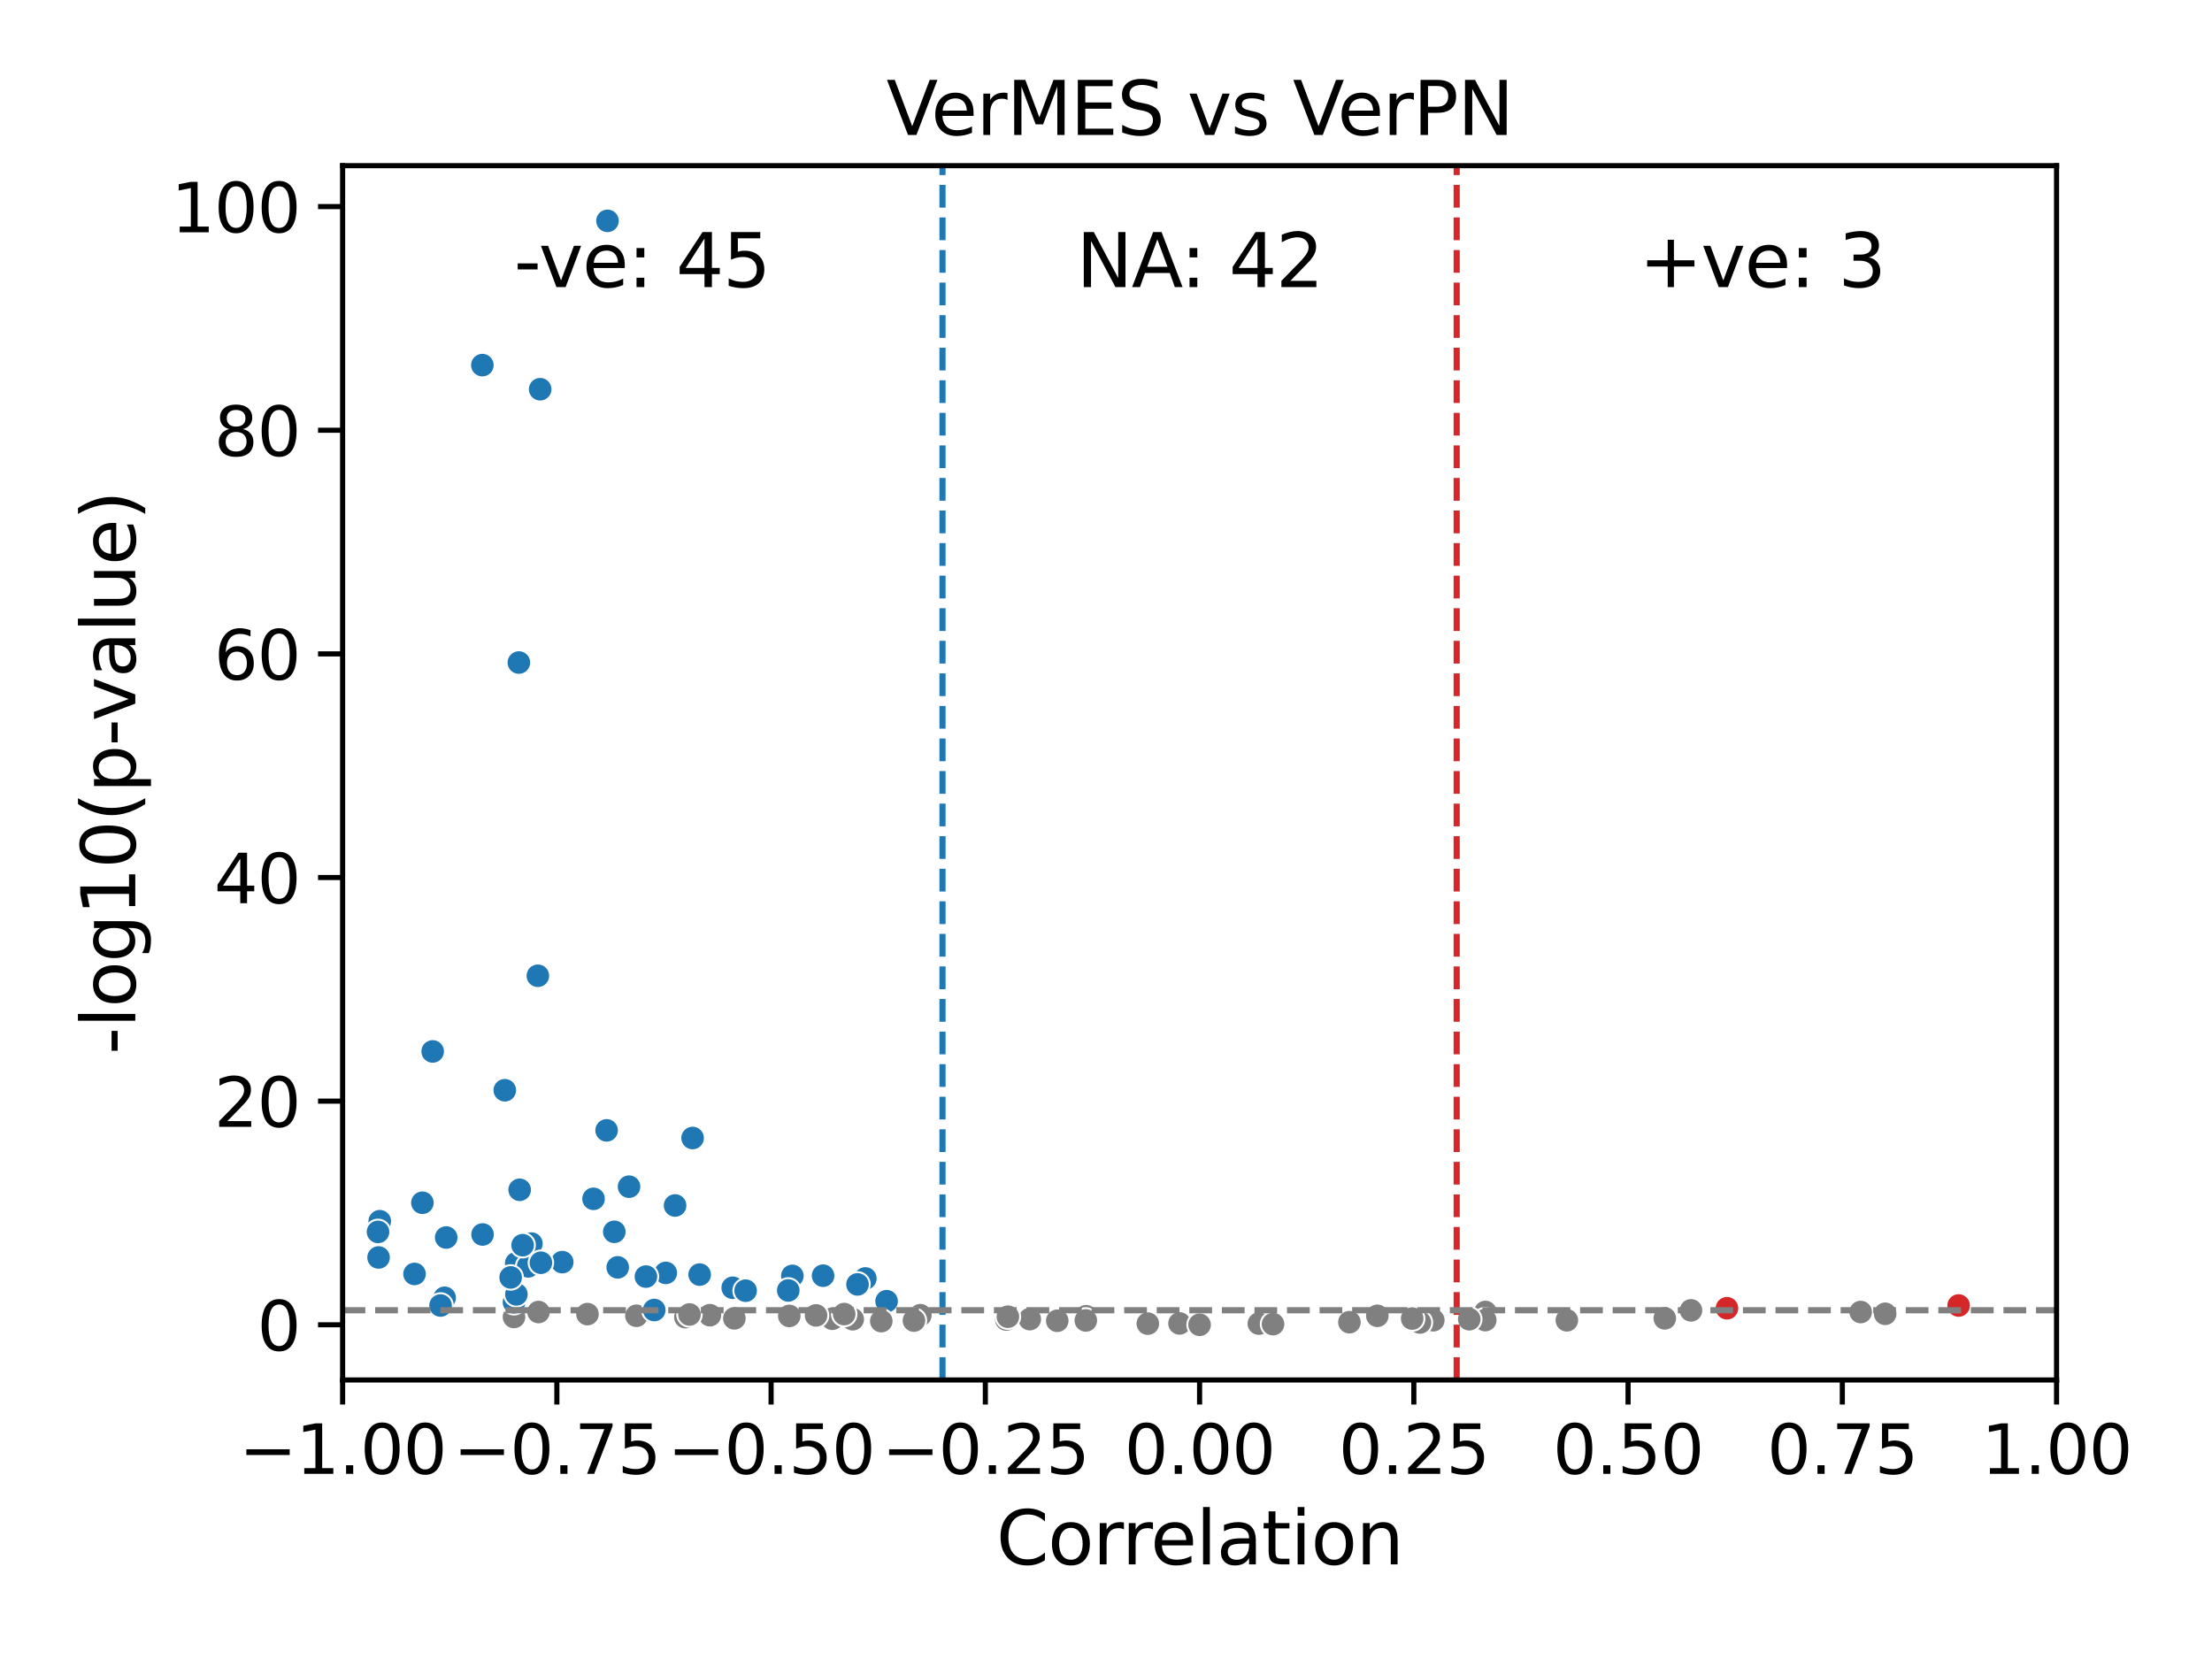 <?xml version="1.0" encoding="utf-8" standalone="no"?>
<!DOCTYPE svg PUBLIC "-//W3C//DTD SVG 1.1//EN"
  "http://www.w3.org/Graphics/SVG/1.1/DTD/svg11.dtd">
<svg xmlns:xlink="http://www.w3.org/1999/xlink" width="432pt" height="324pt" viewBox="0 0 432 324" xmlns="http://www.w3.org/2000/svg" version="1.1">
 <defs>
  <style type="text/css">*{stroke-linejoin: round; stroke-linecap: butt}</style>
 </defs>
 <g id="figure_1">
  <g id="patch_1">
   <path d="M 0 324 
L 432 324 
L 432 0 
L 0 0 
z
" style="fill: #ffffff"/>
  </g>
  <g id="axes_1">
   <g id="patch_2">
    <path d="M 66.912 269.508 
L 401.643 269.508 
L 401.643 32.352 
L 66.912 32.352 
z
" style="fill: #ffffff"/>
   </g>
   <g id="PathCollection_1">
    <defs>
     <path id="C0_0_8c5c5b6c0b" d="M 0 2.4 
C 0.636 2.4 1.247 2.147 1.697 1.697 
C 2.147 1.247 2.4 0.636 2.4 -0 
C 2.4 -0.636 2.147 -1.247 1.697 -1.697 
C 1.247 -2.147 0.636 -2.4 0 -2.4 
C -0.636 -2.4 -1.247 -2.147 -1.697 -1.697 
C -2.147 -1.247 -2.4 -0.636 -2.4 0 
C -2.4 0.636 -2.147 1.247 -1.697 1.697 
C -1.247 2.147 -0.636 2.4 0 2.4 
z
"/>
    </defs>
    <g clip-path="url(#p79d70594fe)">
     <use xlink:href="#C0_0_8c5c5b6c0b" x="173.15" y="254.12" style="fill: #1f77b4; stroke: #ffffff; stroke-width: 0.384"/>
    </g>
    <g clip-path="url(#p79d70594fe)">
     <use xlink:href="#C0_0_8c5c5b6c0b" x="135.262" y="222.251" style="fill: #1f77b4; stroke: #ffffff; stroke-width: 0.384"/>
    </g>
    <g clip-path="url(#p79d70594fe)">
     <use xlink:href="#C0_0_8c5c5b6c0b" x="73.934" y="245.581" style="fill: #1f77b4; stroke: #ffffff; stroke-width: 0.384"/>
    </g>
    <g clip-path="url(#p79d70594fe)">
     <use xlink:href="#C0_0_8c5c5b6c0b" x="87.141" y="241.685" style="fill: #1f77b4; stroke: #ffffff; stroke-width: 0.384"/>
    </g>
    <g clip-path="url(#p79d70594fe)">
     <use xlink:href="#C0_0_8c5c5b6c0b" x="368.17" y="256.582" style="fill: #808080; stroke: #ffffff; stroke-width: 0.384"/>
    </g>
    <g clip-path="url(#p79d70594fe)">
     <use xlink:href="#C0_0_8c5c5b6c0b" x="162.549" y="257.552" style="fill: #808080; stroke: #ffffff; stroke-width: 0.384"/>
    </g>
    <g clip-path="url(#p79d70594fe)">
     <use xlink:href="#C0_0_8c5c5b6c0b" x="100.385" y="257.202" style="fill: #808080; stroke: #ffffff; stroke-width: 0.384"/>
    </g>
    <g clip-path="url(#p79d70594fe)">
     <use xlink:href="#C0_0_8c5c5b6c0b" x="325.133" y="257.471" style="fill: #808080; stroke: #ffffff; stroke-width: 0.384"/>
    </g>
    <g clip-path="url(#p79d70594fe)">
     <use xlink:href="#C0_0_8c5c5b6c0b" x="114.731" y="256.642" style="fill: #808080; stroke: #ffffff; stroke-width: 0.384"/>
    </g>
    <g clip-path="url(#p79d70594fe)">
     <use xlink:href="#C0_0_8c5c5b6c0b" x="382.516" y="254.962" style="fill: #d62728; stroke: #ffffff; stroke-width: 0.384"/>
    </g>
    <g clip-path="url(#p79d70594fe)">
     <use xlink:href="#C0_0_8c5c5b6c0b" x="86.836" y="253.455" style="fill: #1f77b4; stroke: #ffffff; stroke-width: 0.384"/>
    </g>
    <g clip-path="url(#p79d70594fe)">
     <use xlink:href="#C0_0_8c5c5b6c0b" x="212.116" y="257.058" style="fill: #808080; stroke: #ffffff; stroke-width: 0.384"/>
    </g>
    <g clip-path="url(#p79d70594fe)">
     <use xlink:href="#C0_0_8c5c5b6c0b" x="363.388" y="256.238" style="fill: #808080; stroke: #ffffff; stroke-width: 0.384"/>
    </g>
    <g clip-path="url(#p79d70594fe)">
     <use xlink:href="#C0_0_8c5c5b6c0b" x="74.166" y="238.501" style="fill: #1f77b4; stroke: #ffffff; stroke-width: 0.384"/>
    </g>
    <g clip-path="url(#p79d70594fe)">
     <use xlink:href="#C0_0_8c5c5b6c0b" x="245.85" y="258.499" style="fill: #808080; stroke: #ffffff; stroke-width: 0.384"/>
    </g>
    <g clip-path="url(#p79d70594fe)">
     <use xlink:href="#C0_0_8c5c5b6c0b" x="159.373" y="256.894" style="fill: #808080; stroke: #ffffff; stroke-width: 0.384"/>
    </g>
    <g clip-path="url(#p79d70594fe)">
     <use xlink:href="#C0_0_8c5c5b6c0b" x="105.167" y="256.238" style="fill: #808080; stroke: #ffffff; stroke-width: 0.384"/>
    </g>
    <g clip-path="url(#p79d70594fe)">
     <use xlink:href="#C0_0_8c5c5b6c0b" x="133.858" y="257.239" style="fill: #808080; stroke: #ffffff; stroke-width: 0.384"/>
    </g>
    <g clip-path="url(#p79d70594fe)">
     <use xlink:href="#C0_0_8c5c5b6c0b" x="248.623" y="258.598" style="fill: #808080; stroke: #ffffff; stroke-width: 0.384"/>
    </g>
    <g clip-path="url(#p79d70594fe)">
     <use xlink:href="#C0_0_8c5c5b6c0b" x="166.534" y="257.647" style="fill: #808080; stroke: #ffffff; stroke-width: 0.384"/>
    </g>
    <g clip-path="url(#p79d70594fe)">
     <use xlink:href="#C0_0_8c5c5b6c0b" x="100.385" y="254.325" style="fill: #1f77b4; stroke: #ffffff; stroke-width: 0.384"/>
    </g>
    <g clip-path="url(#p79d70594fe)">
     <use xlink:href="#C0_0_8c5c5b6c0b" x="164.87" y="256.637" style="fill: #808080; stroke: #ffffff; stroke-width: 0.384"/>
    </g>
    <g clip-path="url(#p79d70594fe)">
     <use xlink:href="#C0_0_8c5c5b6c0b" x="124.294" y="256.967" style="fill: #808080; stroke: #ffffff; stroke-width: 0.384"/>
    </g>
    <g clip-path="url(#p79d70594fe)">
     <use xlink:href="#C0_0_8c5c5b6c0b" x="230.359" y="258.462" style="fill: #808080; stroke: #ffffff; stroke-width: 0.384"/>
    </g>
    <g clip-path="url(#p79d70594fe)">
     <use xlink:href="#C0_0_8c5c5b6c0b" x="131.842" y="235.43" style="fill: #1f77b4; stroke: #ffffff; stroke-width: 0.384"/>
    </g>
    <g clip-path="url(#p79d70594fe)">
     <use xlink:href="#C0_0_8c5c5b6c0b" x="169.003" y="249.681" style="fill: #1f77b4; stroke: #ffffff; stroke-width: 0.384"/>
    </g>
    <g clip-path="url(#p79d70594fe)">
     <use xlink:href="#C0_0_8c5c5b6c0b" x="115.915" y="234.129" style="fill: #1f77b4; stroke: #ffffff; stroke-width: 0.384"/>
    </g>
    <g clip-path="url(#p79d70594fe)">
     <use xlink:href="#C0_0_8c5c5b6c0b" x="167.469" y="250.841" style="fill: #1f77b4; stroke: #ffffff; stroke-width: 0.384"/>
    </g>
    <g clip-path="url(#p79d70594fe)">
     <use xlink:href="#C0_0_8c5c5b6c0b" x="154.744" y="249.176" style="fill: #1f77b4; stroke: #ffffff; stroke-width: 0.384"/>
    </g>
    <g clip-path="url(#p79d70594fe)">
     <use xlink:href="#C0_0_8c5c5b6c0b" x="122.851" y="231.757" style="fill: #1f77b4; stroke: #ffffff; stroke-width: 0.384"/>
    </g>
    <g clip-path="url(#p79d70594fe)">
     <use xlink:href="#C0_0_8c5c5b6c0b" x="143.095" y="251.499" style="fill: #1f77b4; stroke: #ffffff; stroke-width: 0.384"/>
    </g>
    <g clip-path="url(#p79d70594fe)">
     <use xlink:href="#C0_0_8c5c5b6c0b" x="101.334" y="129.392" style="fill: #1f77b4; stroke: #ffffff; stroke-width: 0.384"/>
    </g>
    <g clip-path="url(#p79d70594fe)">
     <use xlink:href="#C0_0_8c5c5b6c0b" x="105.043" y="190.567" style="fill: #1f77b4; stroke: #ffffff; stroke-width: 0.384"/>
    </g>
    <g clip-path="url(#p79d70594fe)">
     <use xlink:href="#C0_0_8c5c5b6c0b" x="160.743" y="249.14" style="fill: #1f77b4; stroke: #ffffff; stroke-width: 0.384"/>
    </g>
    <g clip-path="url(#p79d70594fe)">
     <use xlink:href="#C0_0_8c5c5b6c0b" x="100.853" y="252.786" style="fill: #1f77b4; stroke: #ffffff; stroke-width: 0.384"/>
    </g>
    <g clip-path="url(#p79d70594fe)">
     <use xlink:href="#C0_0_8c5c5b6c0b" x="94.205" y="71.306" style="fill: #1f77b4; stroke: #ffffff; stroke-width: 0.384"/>
    </g>
    <g clip-path="url(#p79d70594fe)">
     <use xlink:href="#C0_0_8c5c5b6c0b" x="118.639" y="43.132" style="fill: #1f77b4; stroke: #ffffff; stroke-width: 0.384"/>
    </g>
    <g clip-path="url(#p79d70594fe)">
     <use xlink:href="#C0_0_8c5c5b6c0b" x="103.786" y="242.875" style="fill: #1f77b4; stroke: #ffffff; stroke-width: 0.384"/>
    </g>
    <g clip-path="url(#p79d70594fe)">
     <use xlink:href="#C0_0_8c5c5b6c0b" x="100.822" y="246.693" style="fill: #1f77b4; stroke: #ffffff; stroke-width: 0.384"/>
    </g>
    <g clip-path="url(#p79d70594fe)">
     <use xlink:href="#C0_0_8c5c5b6c0b" x="101.489" y="232.362" style="fill: #1f77b4; stroke: #ffffff; stroke-width: 0.384"/>
    </g>
    <g clip-path="url(#p79d70594fe)">
     <use xlink:href="#C0_0_8c5c5b6c0b" x="154.145" y="256.999" style="fill: #808080; stroke: #ffffff; stroke-width: 0.384"/>
    </g>
    <g clip-path="url(#p79d70594fe)">
     <use xlink:href="#C0_0_8c5c5b6c0b" x="118.471" y="220.758" style="fill: #1f77b4; stroke: #ffffff; stroke-width: 0.384"/>
    </g>
    <g clip-path="url(#p79d70594fe)">
     <use xlink:href="#C0_0_8c5c5b6c0b" x="120.638" y="247.514" style="fill: #1f77b4; stroke: #ffffff; stroke-width: 0.384"/>
    </g>
    <g clip-path="url(#p79d70594fe)">
     <use xlink:href="#C0_0_8c5c5b6c0b" x="98.589" y="212.922" style="fill: #1f77b4; stroke: #ffffff; stroke-width: 0.384"/>
    </g>
    <g clip-path="url(#p79d70594fe)">
     <use xlink:href="#C0_0_8c5c5b6c0b" x="130.03" y="248.595" style="fill: #1f77b4; stroke: #ffffff; stroke-width: 0.384"/>
    </g>
    <g clip-path="url(#p79d70594fe)">
     <use xlink:href="#C0_0_8c5c5b6c0b" x="145.619" y="252.069" style="fill: #1f77b4; stroke: #ffffff; stroke-width: 0.384"/>
    </g>
    <g clip-path="url(#p79d70594fe)">
     <use xlink:href="#C0_0_8c5c5b6c0b" x="263.537" y="258.223" style="fill: #808080; stroke: #ffffff; stroke-width: 0.384"/>
    </g>
    <g clip-path="url(#p79d70594fe)">
     <use xlink:href="#C0_0_8c5c5b6c0b" x="279.923" y="257.838" style="fill: #808080; stroke: #ffffff; stroke-width: 0.384"/>
    </g>
    <g clip-path="url(#p79d70594fe)">
     <use xlink:href="#C0_0_8c5c5b6c0b" x="268.99" y="256.974" style="fill: #808080; stroke: #ffffff; stroke-width: 0.384"/>
    </g>
    <g clip-path="url(#p79d70594fe)">
     <use xlink:href="#C0_0_8c5c5b6c0b" x="84.499" y="205.344" style="fill: #1f77b4; stroke: #ffffff; stroke-width: 0.384"/>
    </g>
    <g clip-path="url(#p79d70594fe)">
     <use xlink:href="#C0_0_8c5c5b6c0b" x="119.97" y="240.568" style="fill: #1f77b4; stroke: #ffffff; stroke-width: 0.384"/>
    </g>
    <g clip-path="url(#p79d70594fe)">
     <use xlink:href="#C0_0_8c5c5b6c0b" x="172.113" y="258.009" style="fill: #808080; stroke: #ffffff; stroke-width: 0.384"/>
    </g>
    <g clip-path="url(#p79d70594fe)">
     <use xlink:href="#C0_0_8c5c5b6c0b" x="337.272" y="255.498" style="fill: #d62728; stroke: #ffffff; stroke-width: 0.384"/>
    </g>
    <g clip-path="url(#p79d70594fe)">
     <use xlink:href="#C0_0_8c5c5b6c0b" x="179.749" y="256.856" style="fill: #808080; stroke: #ffffff; stroke-width: 0.384"/>
    </g>
    <g clip-path="url(#p79d70594fe)">
     <use xlink:href="#C0_0_8c5c5b6c0b" x="290.091" y="256.229" style="fill: #808080; stroke: #ffffff; stroke-width: 0.384"/>
    </g>
    <g clip-path="url(#p79d70594fe)">
     <use xlink:href="#C0_0_8c5c5b6c0b" x="306.006" y="257.851" style="fill: #808080; stroke: #ffffff; stroke-width: 0.384"/>
    </g>
    <g clip-path="url(#p79d70594fe)">
     <use xlink:href="#C0_0_8c5c5b6c0b" x="82.494" y="234.897" style="fill: #1f77b4; stroke: #ffffff; stroke-width: 0.384"/>
    </g>
    <g clip-path="url(#p79d70594fe)">
     <use xlink:href="#C0_0_8c5c5b6c0b" x="330.249" y="255.911" style="fill: #808080; stroke: #ffffff; stroke-width: 0.384"/>
    </g>
    <g clip-path="url(#p79d70594fe)">
     <use xlink:href="#C0_0_8c5c5b6c0b" x="105.492" y="76.015" style="fill: #1f77b4; stroke: #ffffff; stroke-width: 0.384"/>
    </g>
    <g clip-path="url(#p79d70594fe)">
     <use xlink:href="#C0_0_8c5c5b6c0b" x="103.15" y="247.319" style="fill: #1f77b4; stroke: #ffffff; stroke-width: 0.384"/>
    </g>
    <g clip-path="url(#p79d70594fe)">
     <use xlink:href="#C0_0_8c5c5b6c0b" x="114.731" y="256.642" style="fill: #808080; stroke: #ffffff; stroke-width: 0.384"/>
    </g>
    <g clip-path="url(#p79d70594fe)">
     <use xlink:href="#C0_0_8c5c5b6c0b" x="290.066" y="257.812" style="fill: #808080; stroke: #ffffff; stroke-width: 0.384"/>
    </g>
    <g clip-path="url(#p79d70594fe)">
     <use xlink:href="#C0_0_8c5c5b6c0b" x="277.314" y="258.279" style="fill: #808080; stroke: #ffffff; stroke-width: 0.384"/>
    </g>
    <g clip-path="url(#p79d70594fe)">
     <use xlink:href="#C0_0_8c5c5b6c0b" x="153.946" y="252.021" style="fill: #1f77b4; stroke: #ffffff; stroke-width: 0.384"/>
    </g>
    <g clip-path="url(#p79d70594fe)">
     <use xlink:href="#C0_0_8c5c5b6c0b" x="136.642" y="248.924" style="fill: #1f77b4; stroke: #ffffff; stroke-width: 0.384"/>
    </g>
    <g clip-path="url(#p79d70594fe)">
     <use xlink:href="#C0_0_8c5c5b6c0b" x="94.242" y="241.092" style="fill: #1f77b4; stroke: #ffffff; stroke-width: 0.384"/>
    </g>
    <g clip-path="url(#p79d70594fe)">
     <use xlink:href="#C0_0_8c5c5b6c0b" x="109.805" y="246.488" style="fill: #1f77b4; stroke: #ffffff; stroke-width: 0.384"/>
    </g>
    <g clip-path="url(#p79d70594fe)">
     <use xlink:href="#C0_0_8c5c5b6c0b" x="206.48" y="257.945" style="fill: #808080; stroke: #ffffff; stroke-width: 0.384"/>
    </g>
    <g clip-path="url(#p79d70594fe)">
     <use xlink:href="#C0_0_8c5c5b6c0b" x="80.957" y="248.8" style="fill: #1f77b4; stroke: #ffffff; stroke-width: 0.384"/>
    </g>
    <g clip-path="url(#p79d70594fe)">
     <use xlink:href="#C0_0_8c5c5b6c0b" x="196.526" y="257.702" style="fill: #808080; stroke: #ffffff; stroke-width: 0.384"/>
    </g>
    <g clip-path="url(#p79d70594fe)">
     <use xlink:href="#C0_0_8c5c5b6c0b" x="86.039" y="254.962" style="fill: #1f77b4; stroke: #ffffff; stroke-width: 0.384"/>
    </g>
    <g clip-path="url(#p79d70594fe)">
     <use xlink:href="#C0_0_8c5c5b6c0b" x="382.516" y="254.962" style="fill: #d62728; stroke: #ffffff; stroke-width: 0.384"/>
    </g>
    <g clip-path="url(#p79d70594fe)">
     <use xlink:href="#C0_0_8c5c5b6c0b" x="99.729" y="249.479" style="fill: #1f77b4; stroke: #ffffff; stroke-width: 0.384"/>
    </g>
    <g clip-path="url(#p79d70594fe)">
     <use xlink:href="#C0_0_8c5c5b6c0b" x="124.294" y="256.967" style="fill: #808080; stroke: #ffffff; stroke-width: 0.384"/>
    </g>
    <g clip-path="url(#p79d70594fe)">
     <use xlink:href="#C0_0_8c5c5b6c0b" x="138.64" y="256.856" style="fill: #808080; stroke: #ffffff; stroke-width: 0.384"/>
    </g>
    <g clip-path="url(#p79d70594fe)">
     <use xlink:href="#C0_0_8c5c5b6c0b" x="105.637" y="246.612" style="fill: #1f77b4; stroke: #ffffff; stroke-width: 0.384"/>
    </g>
    <g clip-path="url(#p79d70594fe)">
     <use xlink:href="#C0_0_8c5c5b6c0b" x="224.166" y="258.504" style="fill: #808080; stroke: #ffffff; stroke-width: 0.384"/>
    </g>
    <g clip-path="url(#p79d70594fe)">
     <use xlink:href="#C0_0_8c5c5b6c0b" x="134.655" y="256.714" style="fill: #808080; stroke: #ffffff; stroke-width: 0.384"/>
    </g>
    <g clip-path="url(#p79d70594fe)">
     <use xlink:href="#C0_0_8c5c5b6c0b" x="275.793" y="257.515" style="fill: #808080; stroke: #ffffff; stroke-width: 0.384"/>
    </g>
    <g clip-path="url(#p79d70594fe)">
     <use xlink:href="#C0_0_8c5c5b6c0b" x="127.772" y="255.847" style="fill: #1f77b4; stroke: #ffffff; stroke-width: 0.384"/>
    </g>
    <g clip-path="url(#p79d70594fe)">
     <use xlink:href="#C0_0_8c5c5b6c0b" x="212.059" y="257.878" style="fill: #808080; stroke: #ffffff; stroke-width: 0.384"/>
    </g>
    <g clip-path="url(#p79d70594fe)">
     <use xlink:href="#C0_0_8c5c5b6c0b" x="143.422" y="257.471" style="fill: #808080; stroke: #ffffff; stroke-width: 0.384"/>
    </g>
    <g clip-path="url(#p79d70594fe)">
     <use xlink:href="#C0_0_8c5c5b6c0b" x="286.945" y="257.645" style="fill: #808080; stroke: #ffffff; stroke-width: 0.384"/>
    </g>
    <g clip-path="url(#p79d70594fe)">
     <use xlink:href="#C0_0_8c5c5b6c0b" x="234.278" y="258.728" style="fill: #808080; stroke: #ffffff; stroke-width: 0.384"/>
    </g>
    <g clip-path="url(#p79d70594fe)">
     <use xlink:href="#C0_0_8c5c5b6c0b" x="201.116" y="257.624" style="fill: #808080; stroke: #ffffff; stroke-width: 0.384"/>
    </g>
    <g clip-path="url(#p79d70594fe)">
     <use xlink:href="#C0_0_8c5c5b6c0b" x="178.489" y="257.905" style="fill: #808080; stroke: #ffffff; stroke-width: 0.384"/>
    </g>
    <g clip-path="url(#p79d70594fe)">
     <use xlink:href="#C0_0_8c5c5b6c0b" x="196.841" y="257.152" style="fill: #808080; stroke: #ffffff; stroke-width: 0.384"/>
    </g>
    <g clip-path="url(#p79d70594fe)">
     <use xlink:href="#C0_0_8c5c5b6c0b" x="126.15" y="249.314" style="fill: #1f77b4; stroke: #ffffff; stroke-width: 0.384"/>
    </g>
    <g clip-path="url(#p79d70594fe)">
     <use xlink:href="#C0_0_8c5c5b6c0b" x="102.066" y="243.183" style="fill: #1f77b4; stroke: #ffffff; stroke-width: 0.384"/>
    </g>
    <g clip-path="url(#p79d70594fe)">
     <use xlink:href="#C0_0_8c5c5b6c0b" x="73.824" y="240.586" style="fill: #1f77b4; stroke: #ffffff; stroke-width: 0.384"/>
    </g>
   </g>
   <g id="PathCollection_2"/>
   <g id="PathCollection_3"/>
   <g id="PathCollection_4"/>
   <g id="matplotlib.axis_1">
    <g id="xtick_1">
     <g id="line2d_1">
      <defs>
       <path id="m16b75108e7" d="M 0 0 
L 0 4.8 
" style="stroke: #000000"/>
      </defs>
      <g>
       <use xlink:href="#m16b75108e7" x="66.912" y="269.508" style="stroke: #000000"/>
      </g>
     </g>
     <g id="text_1">
      <!-- −1.00 -->
      <g transform="translate(46.686 287.838) scale(0.132 -0.132)">
       <defs>
        <path id="DejaVuSans-2212" d="M 678 2272 
L 4684 2272 
L 4684 1741 
L 678 1741 
L 678 2272 
z
" transform="scale(0.016)"/>
        <path id="DejaVuSans-31" d="M 794 531 
L 1825 531 
L 1825 4091 
L 703 3866 
L 703 4441 
L 1819 4666 
L 2450 4666 
L 2450 531 
L 3481 531 
L 3481 0 
L 794 0 
L 794 531 
z
" transform="scale(0.016)"/>
        <path id="DejaVuSans-2e" d="M 684 794 
L 1344 794 
L 1344 0 
L 684 0 
L 684 794 
z
" transform="scale(0.016)"/>
        <path id="DejaVuSans-30" d="M 2034 4250 
Q 1547 4250 1301 3770 
Q 1056 3291 1056 2328 
Q 1056 1369 1301 889 
Q 1547 409 2034 409 
Q 2525 409 2770 889 
Q 3016 1369 3016 2328 
Q 3016 3291 2770 3770 
Q 2525 4250 2034 4250 
z
M 2034 4750 
Q 2819 4750 3233 4129 
Q 3647 3509 3647 2328 
Q 3647 1150 3233 529 
Q 2819 -91 2034 -91 
Q 1250 -91 836 529 
Q 422 1150 422 2328 
Q 422 3509 836 4129 
Q 1250 4750 2034 4750 
z
" transform="scale(0.016)"/>
       </defs>
       <use xlink:href="#DejaVuSans-2212"/>
       <use xlink:href="#DejaVuSans-31" x="83.789"/>
       <use xlink:href="#DejaVuSans-2e" x="147.412"/>
       <use xlink:href="#DejaVuSans-30" x="179.199"/>
       <use xlink:href="#DejaVuSans-30" x="242.822"/>
      </g>
     </g>
    </g>
    <g id="xtick_2">
     <g id="line2d_2">
      <g>
       <use xlink:href="#m16b75108e7" x="108.753" y="269.508" style="stroke: #000000"/>
      </g>
     </g>
     <g id="text_2">
      <!-- −0.75 -->
      <g transform="translate(88.527 287.838) scale(0.132 -0.132)">
       <defs>
        <path id="DejaVuSans-37" d="M 525 4666 
L 3525 4666 
L 3525 4397 
L 1831 0 
L 1172 0 
L 2766 4134 
L 525 4134 
L 525 4666 
z
" transform="scale(0.016)"/>
        <path id="DejaVuSans-35" d="M 691 4666 
L 3169 4666 
L 3169 4134 
L 1269 4134 
L 1269 2991 
Q 1406 3038 1543 3061 
Q 1681 3084 1819 3084 
Q 2600 3084 3056 2656 
Q 3513 2228 3513 1497 
Q 3513 744 3044 326 
Q 2575 -91 1722 -91 
Q 1428 -91 1123 -41 
Q 819 9 494 109 
L 494 744 
Q 775 591 1075 516 
Q 1375 441 1709 441 
Q 2250 441 2565 725 
Q 2881 1009 2881 1497 
Q 2881 1984 2565 2268 
Q 2250 2553 1709 2553 
Q 1456 2553 1204 2497 
Q 953 2441 691 2322 
L 691 4666 
z
" transform="scale(0.016)"/>
       </defs>
       <use xlink:href="#DejaVuSans-2212"/>
       <use xlink:href="#DejaVuSans-30" x="83.789"/>
       <use xlink:href="#DejaVuSans-2e" x="147.412"/>
       <use xlink:href="#DejaVuSans-37" x="179.199"/>
       <use xlink:href="#DejaVuSans-35" x="242.822"/>
      </g>
     </g>
    </g>
    <g id="xtick_3">
     <g id="line2d_3">
      <g>
       <use xlink:href="#m16b75108e7" x="150.595" y="269.508" style="stroke: #000000"/>
      </g>
     </g>
     <g id="text_3">
      <!-- −0.50 -->
      <g transform="translate(130.369 287.838) scale(0.132 -0.132)">
       <use xlink:href="#DejaVuSans-2212"/>
       <use xlink:href="#DejaVuSans-30" x="83.789"/>
       <use xlink:href="#DejaVuSans-2e" x="147.412"/>
       <use xlink:href="#DejaVuSans-35" x="179.199"/>
       <use xlink:href="#DejaVuSans-30" x="242.822"/>
      </g>
     </g>
    </g>
    <g id="xtick_4">
     <g id="line2d_4">
      <g>
       <use xlink:href="#m16b75108e7" x="192.436" y="269.508" style="stroke: #000000"/>
      </g>
     </g>
     <g id="text_4">
      <!-- −0.25 -->
      <g transform="translate(172.21 287.838) scale(0.132 -0.132)">
       <defs>
        <path id="DejaVuSans-32" d="M 1228 531 
L 3431 531 
L 3431 0 
L 469 0 
L 469 531 
Q 828 903 1448 1529 
Q 2069 2156 2228 2338 
Q 2531 2678 2651 2914 
Q 2772 3150 2772 3378 
Q 2772 3750 2511 3984 
Q 2250 4219 1831 4219 
Q 1534 4219 1204 4116 
Q 875 4013 500 3803 
L 500 4441 
Q 881 4594 1212 4672 
Q 1544 4750 1819 4750 
Q 2544 4750 2975 4387 
Q 3406 4025 3406 3419 
Q 3406 3131 3298 2873 
Q 3191 2616 2906 2266 
Q 2828 2175 2409 1742 
Q 1991 1309 1228 531 
z
" transform="scale(0.016)"/>
       </defs>
       <use xlink:href="#DejaVuSans-2212"/>
       <use xlink:href="#DejaVuSans-30" x="83.789"/>
       <use xlink:href="#DejaVuSans-2e" x="147.412"/>
       <use xlink:href="#DejaVuSans-32" x="179.199"/>
       <use xlink:href="#DejaVuSans-35" x="242.822"/>
      </g>
     </g>
    </g>
    <g id="xtick_5">
     <g id="line2d_5">
      <g>
       <use xlink:href="#m16b75108e7" x="234.278" y="269.508" style="stroke: #000000"/>
      </g>
     </g>
     <g id="text_5">
      <!-- 0.00 -->
      <g transform="translate(219.582 287.838) scale(0.132 -0.132)">
       <use xlink:href="#DejaVuSans-30"/>
       <use xlink:href="#DejaVuSans-2e" x="63.623"/>
       <use xlink:href="#DejaVuSans-30" x="95.41"/>
       <use xlink:href="#DejaVuSans-30" x="159.033"/>
      </g>
     </g>
    </g>
    <g id="xtick_6">
     <g id="line2d_6">
      <g>
       <use xlink:href="#m16b75108e7" x="276.119" y="269.508" style="stroke: #000000"/>
      </g>
     </g>
     <g id="text_6">
      <!-- 0.25 -->
      <g transform="translate(261.424 287.838) scale(0.132 -0.132)">
       <use xlink:href="#DejaVuSans-30"/>
       <use xlink:href="#DejaVuSans-2e" x="63.623"/>
       <use xlink:href="#DejaVuSans-32" x="95.41"/>
       <use xlink:href="#DejaVuSans-35" x="159.033"/>
      </g>
     </g>
    </g>
    <g id="xtick_7">
     <g id="line2d_7">
      <g>
       <use xlink:href="#m16b75108e7" x="317.96" y="269.508" style="stroke: #000000"/>
      </g>
     </g>
     <g id="text_7">
      <!-- 0.50 -->
      <g transform="translate(303.265 287.838) scale(0.132 -0.132)">
       <use xlink:href="#DejaVuSans-30"/>
       <use xlink:href="#DejaVuSans-2e" x="63.623"/>
       <use xlink:href="#DejaVuSans-35" x="95.41"/>
       <use xlink:href="#DejaVuSans-30" x="159.033"/>
      </g>
     </g>
    </g>
    <g id="xtick_8">
     <g id="line2d_8">
      <g>
       <use xlink:href="#m16b75108e7" x="359.802" y="269.508" style="stroke: #000000"/>
      </g>
     </g>
     <g id="text_8">
      <!-- 0.75 -->
      <g transform="translate(345.106 287.838) scale(0.132 -0.132)">
       <use xlink:href="#DejaVuSans-30"/>
       <use xlink:href="#DejaVuSans-2e" x="63.623"/>
       <use xlink:href="#DejaVuSans-37" x="95.41"/>
       <use xlink:href="#DejaVuSans-35" x="159.033"/>
      </g>
     </g>
    </g>
    <g id="xtick_9">
     <g id="line2d_9">
      <g>
       <use xlink:href="#m16b75108e7" x="401.643" y="269.508" style="stroke: #000000"/>
      </g>
     </g>
     <g id="text_9">
      <!-- 1.00 -->
      <g transform="translate(386.948 287.838) scale(0.132 -0.132)">
       <use xlink:href="#DejaVuSans-31"/>
       <use xlink:href="#DejaVuSans-2e" x="63.623"/>
       <use xlink:href="#DejaVuSans-30" x="95.41"/>
       <use xlink:href="#DejaVuSans-30" x="159.033"/>
      </g>
     </g>
    </g>
    <g id="text_10">
     <!-- Correlation -->
     <g transform="translate(194.578 305.525) scale(0.144 -0.144)">
      <defs>
       <path id="DejaVuSans-43" d="M 4122 4306 
L 4122 3641 
Q 3803 3938 3442 4084 
Q 3081 4231 2675 4231 
Q 1875 4231 1450 3742 
Q 1025 3253 1025 2328 
Q 1025 1406 1450 917 
Q 1875 428 2675 428 
Q 3081 428 3442 575 
Q 3803 722 4122 1019 
L 4122 359 
Q 3791 134 3420 21 
Q 3050 -91 2638 -91 
Q 1578 -91 968 557 
Q 359 1206 359 2328 
Q 359 3453 968 4101 
Q 1578 4750 2638 4750 
Q 3056 4750 3426 4639 
Q 3797 4528 4122 4306 
z
" transform="scale(0.016)"/>
       <path id="DejaVuSans-6f" d="M 1959 3097 
Q 1497 3097 1228 2736 
Q 959 2375 959 1747 
Q 959 1119 1226 758 
Q 1494 397 1959 397 
Q 2419 397 2687 759 
Q 2956 1122 2956 1747 
Q 2956 2369 2687 2733 
Q 2419 3097 1959 3097 
z
M 1959 3584 
Q 2709 3584 3137 3096 
Q 3566 2609 3566 1747 
Q 3566 888 3137 398 
Q 2709 -91 1959 -91 
Q 1206 -91 779 398 
Q 353 888 353 1747 
Q 353 2609 779 3096 
Q 1206 3584 1959 3584 
z
" transform="scale(0.016)"/>
       <path id="DejaVuSans-72" d="M 2631 2963 
Q 2534 3019 2420 3045 
Q 2306 3072 2169 3072 
Q 1681 3072 1420 2755 
Q 1159 2438 1159 1844 
L 1159 0 
L 581 0 
L 581 3500 
L 1159 3500 
L 1159 2956 
Q 1341 3275 1631 3429 
Q 1922 3584 2338 3584 
Q 2397 3584 2469 3576 
Q 2541 3569 2628 3553 
L 2631 2963 
z
" transform="scale(0.016)"/>
       <path id="DejaVuSans-65" d="M 3597 1894 
L 3597 1613 
L 953 1613 
Q 991 1019 1311 708 
Q 1631 397 2203 397 
Q 2534 397 2845 478 
Q 3156 559 3463 722 
L 3463 178 
Q 3153 47 2828 -22 
Q 2503 -91 2169 -91 
Q 1331 -91 842 396 
Q 353 884 353 1716 
Q 353 2575 817 3079 
Q 1281 3584 2069 3584 
Q 2775 3584 3186 3129 
Q 3597 2675 3597 1894 
z
M 3022 2063 
Q 3016 2534 2758 2815 
Q 2500 3097 2075 3097 
Q 1594 3097 1305 2825 
Q 1016 2553 972 2059 
L 3022 2063 
z
" transform="scale(0.016)"/>
       <path id="DejaVuSans-6c" d="M 603 4863 
L 1178 4863 
L 1178 0 
L 603 0 
L 603 4863 
z
" transform="scale(0.016)"/>
       <path id="DejaVuSans-61" d="M 2194 1759 
Q 1497 1759 1228 1600 
Q 959 1441 959 1056 
Q 959 750 1161 570 
Q 1363 391 1709 391 
Q 2188 391 2477 730 
Q 2766 1069 2766 1631 
L 2766 1759 
L 2194 1759 
z
M 3341 1997 
L 3341 0 
L 2766 0 
L 2766 531 
Q 2569 213 2275 61 
Q 1981 -91 1556 -91 
Q 1019 -91 701 211 
Q 384 513 384 1019 
Q 384 1609 779 1909 
Q 1175 2209 1959 2209 
L 2766 2209 
L 2766 2266 
Q 2766 2663 2505 2880 
Q 2244 3097 1772 3097 
Q 1472 3097 1187 3025 
Q 903 2953 641 2809 
L 641 3341 
Q 956 3463 1253 3523 
Q 1550 3584 1831 3584 
Q 2591 3584 2966 3190 
Q 3341 2797 3341 1997 
z
" transform="scale(0.016)"/>
       <path id="DejaVuSans-74" d="M 1172 4494 
L 1172 3500 
L 2356 3500 
L 2356 3053 
L 1172 3053 
L 1172 1153 
Q 1172 725 1289 603 
Q 1406 481 1766 481 
L 2356 481 
L 2356 0 
L 1766 0 
Q 1100 0 847 248 
Q 594 497 594 1153 
L 594 3053 
L 172 3053 
L 172 3500 
L 594 3500 
L 594 4494 
L 1172 4494 
z
" transform="scale(0.016)"/>
       <path id="DejaVuSans-69" d="M 603 3500 
L 1178 3500 
L 1178 0 
L 603 0 
L 603 3500 
z
M 603 4863 
L 1178 4863 
L 1178 4134 
L 603 4134 
L 603 4863 
z
" transform="scale(0.016)"/>
       <path id="DejaVuSans-6e" d="M 3513 2113 
L 3513 0 
L 2938 0 
L 2938 2094 
Q 2938 2591 2744 2837 
Q 2550 3084 2163 3084 
Q 1697 3084 1428 2787 
Q 1159 2491 1159 1978 
L 1159 0 
L 581 0 
L 581 3500 
L 1159 3500 
L 1159 2956 
Q 1366 3272 1645 3428 
Q 1925 3584 2291 3584 
Q 2894 3584 3203 3211 
Q 3513 2838 3513 2113 
z
" transform="scale(0.016)"/>
      </defs>
      <use xlink:href="#DejaVuSans-43"/>
      <use xlink:href="#DejaVuSans-6f" x="69.824"/>
      <use xlink:href="#DejaVuSans-72" x="131.006"/>
      <use xlink:href="#DejaVuSans-72" x="170.369"/>
      <use xlink:href="#DejaVuSans-65" x="209.232"/>
      <use xlink:href="#DejaVuSans-6c" x="270.756"/>
      <use xlink:href="#DejaVuSans-61" x="298.539"/>
      <use xlink:href="#DejaVuSans-74" x="359.818"/>
      <use xlink:href="#DejaVuSans-69" x="399.027"/>
      <use xlink:href="#DejaVuSans-6f" x="426.811"/>
      <use xlink:href="#DejaVuSans-6e" x="487.992"/>
     </g>
    </g>
   </g>
   <g id="matplotlib.axis_2">
    <g id="ytick_1">
     <g id="line2d_10">
      <defs>
       <path id="m556f9ddca4" d="M 0 0 
L -4.8 0 
" style="stroke: #000000"/>
      </defs>
      <g>
       <use xlink:href="#m556f9ddca4" x="66.912" y="258.728" style="stroke: #000000"/>
      </g>
     </g>
     <g id="text_11">
      <!-- 0 -->
      <g transform="translate(50.214 263.743) scale(0.132 -0.132)">
       <use xlink:href="#DejaVuSans-30"/>
      </g>
     </g>
    </g>
    <g id="ytick_2">
     <g id="line2d_11">
      <g>
       <use xlink:href="#m556f9ddca4" x="66.912" y="215.053" style="stroke: #000000"/>
      </g>
     </g>
     <g id="text_12">
      <!-- 20 -->
      <g transform="translate(41.815 220.068) scale(0.132 -0.132)">
       <use xlink:href="#DejaVuSans-32"/>
       <use xlink:href="#DejaVuSans-30" x="63.623"/>
      </g>
     </g>
    </g>
    <g id="ytick_3">
     <g id="line2d_12">
      <g>
       <use xlink:href="#m556f9ddca4" x="66.912" y="171.378" style="stroke: #000000"/>
      </g>
     </g>
     <g id="text_13">
      <!-- 40 -->
      <g transform="translate(41.815 176.393) scale(0.132 -0.132)">
       <defs>
        <path id="DejaVuSans-34" d="M 2419 4116 
L 825 1625 
L 2419 1625 
L 2419 4116 
z
M 2253 4666 
L 3047 4666 
L 3047 1625 
L 3713 1625 
L 3713 1100 
L 3047 1100 
L 3047 0 
L 2419 0 
L 2419 1100 
L 313 1100 
L 313 1709 
L 2253 4666 
z
" transform="scale(0.016)"/>
       </defs>
       <use xlink:href="#DejaVuSans-34"/>
       <use xlink:href="#DejaVuSans-30" x="63.623"/>
      </g>
     </g>
    </g>
    <g id="ytick_4">
     <g id="line2d_13">
      <g>
       <use xlink:href="#m556f9ddca4" x="66.912" y="127.702" style="stroke: #000000"/>
      </g>
     </g>
     <g id="text_14">
      <!-- 60 -->
      <g transform="translate(41.815 132.717) scale(0.132 -0.132)">
       <defs>
        <path id="DejaVuSans-36" d="M 2113 2584 
Q 1688 2584 1439 2293 
Q 1191 2003 1191 1497 
Q 1191 994 1439 701 
Q 1688 409 2113 409 
Q 2538 409 2786 701 
Q 3034 994 3034 1497 
Q 3034 2003 2786 2293 
Q 2538 2584 2113 2584 
z
M 3366 4563 
L 3366 3988 
Q 3128 4100 2886 4159 
Q 2644 4219 2406 4219 
Q 1781 4219 1451 3797 
Q 1122 3375 1075 2522 
Q 1259 2794 1537 2939 
Q 1816 3084 2150 3084 
Q 2853 3084 3261 2657 
Q 3669 2231 3669 1497 
Q 3669 778 3244 343 
Q 2819 -91 2113 -91 
Q 1303 -91 875 529 
Q 447 1150 447 2328 
Q 447 3434 972 4092 
Q 1497 4750 2381 4750 
Q 2619 4750 2861 4703 
Q 3103 4656 3366 4563 
z
" transform="scale(0.016)"/>
       </defs>
       <use xlink:href="#DejaVuSans-36"/>
       <use xlink:href="#DejaVuSans-30" x="63.623"/>
      </g>
     </g>
    </g>
    <g id="ytick_5">
     <g id="line2d_14">
      <g>
       <use xlink:href="#m556f9ddca4" x="66.912" y="84.027" style="stroke: #000000"/>
      </g>
     </g>
     <g id="text_15">
      <!-- 80 -->
      <g transform="translate(41.815 89.042) scale(0.132 -0.132)">
       <defs>
        <path id="DejaVuSans-38" d="M 2034 2216 
Q 1584 2216 1326 1975 
Q 1069 1734 1069 1313 
Q 1069 891 1326 650 
Q 1584 409 2034 409 
Q 2484 409 2743 651 
Q 3003 894 3003 1313 
Q 3003 1734 2745 1975 
Q 2488 2216 2034 2216 
z
M 1403 2484 
Q 997 2584 770 2862 
Q 544 3141 544 3541 
Q 544 4100 942 4425 
Q 1341 4750 2034 4750 
Q 2731 4750 3128 4425 
Q 3525 4100 3525 3541 
Q 3525 3141 3298 2862 
Q 3072 2584 2669 2484 
Q 3125 2378 3379 2068 
Q 3634 1759 3634 1313 
Q 3634 634 3220 271 
Q 2806 -91 2034 -91 
Q 1263 -91 848 271 
Q 434 634 434 1313 
Q 434 1759 690 2068 
Q 947 2378 1403 2484 
z
M 1172 3481 
Q 1172 3119 1398 2916 
Q 1625 2713 2034 2713 
Q 2441 2713 2670 2916 
Q 2900 3119 2900 3481 
Q 2900 3844 2670 4047 
Q 2441 4250 2034 4250 
Q 1625 4250 1398 4047 
Q 1172 3844 1172 3481 
z
" transform="scale(0.016)"/>
       </defs>
       <use xlink:href="#DejaVuSans-38"/>
       <use xlink:href="#DejaVuSans-30" x="63.623"/>
      </g>
     </g>
    </g>
    <g id="ytick_6">
     <g id="line2d_15">
      <g>
       <use xlink:href="#m556f9ddca4" x="66.912" y="40.352" style="stroke: #000000"/>
      </g>
     </g>
     <g id="text_16">
      <!-- 100 -->
      <g transform="translate(33.416 45.367) scale(0.132 -0.132)">
       <use xlink:href="#DejaVuSans-31"/>
       <use xlink:href="#DejaVuSans-30" x="63.623"/>
       <use xlink:href="#DejaVuSans-30" x="127.246"/>
      </g>
     </g>
    </g>
    <g id="text_17">
     <!-- -log10(p-value) -->
     <g transform="translate(26.422 205.931) rotate(-90) scale(0.144 -0.144)">
      <defs>
       <path id="DejaVuSans-2d" d="M 313 2009 
L 1997 2009 
L 1997 1497 
L 313 1497 
L 313 2009 
z
" transform="scale(0.016)"/>
       <path id="DejaVuSans-67" d="M 2906 1791 
Q 2906 2416 2648 2759 
Q 2391 3103 1925 3103 
Q 1463 3103 1205 2759 
Q 947 2416 947 1791 
Q 947 1169 1205 825 
Q 1463 481 1925 481 
Q 2391 481 2648 825 
Q 2906 1169 2906 1791 
z
M 3481 434 
Q 3481 -459 3084 -895 
Q 2688 -1331 1869 -1331 
Q 1566 -1331 1297 -1286 
Q 1028 -1241 775 -1147 
L 775 -588 
Q 1028 -725 1275 -790 
Q 1522 -856 1778 -856 
Q 2344 -856 2625 -561 
Q 2906 -266 2906 331 
L 2906 616 
Q 2728 306 2450 153 
Q 2172 0 1784 0 
Q 1141 0 747 490 
Q 353 981 353 1791 
Q 353 2603 747 3093 
Q 1141 3584 1784 3584 
Q 2172 3584 2450 3431 
Q 2728 3278 2906 2969 
L 2906 3500 
L 3481 3500 
L 3481 434 
z
" transform="scale(0.016)"/>
       <path id="DejaVuSans-28" d="M 1984 4856 
Q 1566 4138 1362 3434 
Q 1159 2731 1159 2009 
Q 1159 1288 1364 580 
Q 1569 -128 1984 -844 
L 1484 -844 
Q 1016 -109 783 600 
Q 550 1309 550 2009 
Q 550 2706 781 3412 
Q 1013 4119 1484 4856 
L 1984 4856 
z
" transform="scale(0.016)"/>
       <path id="DejaVuSans-70" d="M 1159 525 
L 1159 -1331 
L 581 -1331 
L 581 3500 
L 1159 3500 
L 1159 2969 
Q 1341 3281 1617 3432 
Q 1894 3584 2278 3584 
Q 2916 3584 3314 3078 
Q 3713 2572 3713 1747 
Q 3713 922 3314 415 
Q 2916 -91 2278 -91 
Q 1894 -91 1617 61 
Q 1341 213 1159 525 
z
M 3116 1747 
Q 3116 2381 2855 2742 
Q 2594 3103 2138 3103 
Q 1681 3103 1420 2742 
Q 1159 2381 1159 1747 
Q 1159 1113 1420 752 
Q 1681 391 2138 391 
Q 2594 391 2855 752 
Q 3116 1113 3116 1747 
z
" transform="scale(0.016)"/>
       <path id="DejaVuSans-76" d="M 191 3500 
L 800 3500 
L 1894 563 
L 2988 3500 
L 3597 3500 
L 2284 0 
L 1503 0 
L 191 3500 
z
" transform="scale(0.016)"/>
       <path id="DejaVuSans-75" d="M 544 1381 
L 544 3500 
L 1119 3500 
L 1119 1403 
Q 1119 906 1312 657 
Q 1506 409 1894 409 
Q 2359 409 2629 706 
Q 2900 1003 2900 1516 
L 2900 3500 
L 3475 3500 
L 3475 0 
L 2900 0 
L 2900 538 
Q 2691 219 2414 64 
Q 2138 -91 1772 -91 
Q 1169 -91 856 284 
Q 544 659 544 1381 
z
M 1991 3584 
L 1991 3584 
z
" transform="scale(0.016)"/>
       <path id="DejaVuSans-29" d="M 513 4856 
L 1013 4856 
Q 1481 4119 1714 3412 
Q 1947 2706 1947 2009 
Q 1947 1309 1714 600 
Q 1481 -109 1013 -844 
L 513 -844 
Q 928 -128 1133 580 
Q 1338 1288 1338 2009 
Q 1338 2731 1133 3434 
Q 928 4138 513 4856 
z
" transform="scale(0.016)"/>
      </defs>
      <use xlink:href="#DejaVuSans-2d"/>
      <use xlink:href="#DejaVuSans-6c" x="36.084"/>
      <use xlink:href="#DejaVuSans-6f" x="63.867"/>
      <use xlink:href="#DejaVuSans-67" x="125.049"/>
      <use xlink:href="#DejaVuSans-31" x="188.525"/>
      <use xlink:href="#DejaVuSans-30" x="252.148"/>
      <use xlink:href="#DejaVuSans-28" x="315.771"/>
      <use xlink:href="#DejaVuSans-70" x="354.785"/>
      <use xlink:href="#DejaVuSans-2d" x="418.262"/>
      <use xlink:href="#DejaVuSans-76" x="451.721"/>
      <use xlink:href="#DejaVuSans-61" x="510.9"/>
      <use xlink:href="#DejaVuSans-6c" x="572.18"/>
      <use xlink:href="#DejaVuSans-75" x="599.963"/>
      <use xlink:href="#DejaVuSans-65" x="663.342"/>
      <use xlink:href="#DejaVuSans-29" x="724.865"/>
     </g>
    </g>
   </g>
   <g id="line2d_16">
    <path d="M 284.487 269.508 
L 284.487 32.352 
" clip-path="url(#p79d70594fe)" style="fill: none; stroke-dasharray: 4.44,1.92; stroke-dashoffset: 0; stroke: #d62728; stroke-width: 1.2"/>
   </g>
   <g id="line2d_17">
    <path d="M 184.068 269.508 
L 184.068 32.352 
" clip-path="url(#p79d70594fe)" style="fill: none; stroke-dasharray: 4.44,1.92; stroke-dashoffset: 0; stroke: #1f77b4; stroke-width: 1.2"/>
   </g>
   <g id="line2d_18">
    <path d="M 66.912 255.887 
L 401.643 255.887 
" clip-path="url(#p79d70594fe)" style="fill: none; stroke-dasharray: 4.44,1.92; stroke-dashoffset: 0; stroke: #808080; stroke-width: 1.2"/>
   </g>
   <g id="patch_3">
    <path d="M 66.912 269.508 
L 66.912 32.352 
" style="fill: none; stroke: #000000; stroke-linejoin: miter; stroke-linecap: square"/>
   </g>
   <g id="patch_4">
    <path d="M 401.643 269.508 
L 401.643 32.352 
" style="fill: none; stroke: #000000; stroke-linejoin: miter; stroke-linecap: square"/>
   </g>
   <g id="patch_5">
    <path d="M 66.912 269.508 
L 401.643 269.508 
" style="fill: none; stroke: #000000; stroke-linejoin: miter; stroke-linecap: square"/>
   </g>
   <g id="patch_6">
    <path d="M 66.912 32.352 
L 401.643 32.352 
" style="fill: none; stroke: #000000; stroke-linejoin: miter; stroke-linecap: square"/>
   </g>
   <g id="text_18">
    <!-- +ve: 3 -->
    <g transform="translate(320.13 56.068) scale(0.144 -0.144)">
     <defs>
      <path id="DejaVuSans-2b" d="M 2944 4013 
L 2944 2272 
L 4684 2272 
L 4684 1741 
L 2944 1741 
L 2944 0 
L 2419 0 
L 2419 1741 
L 678 1741 
L 678 2272 
L 2419 2272 
L 2419 4013 
L 2944 4013 
z
" transform="scale(0.016)"/>
      <path id="DejaVuSans-3a" d="M 750 794 
L 1409 794 
L 1409 0 
L 750 0 
L 750 794 
z
M 750 3309 
L 1409 3309 
L 1409 2516 
L 750 2516 
L 750 3309 
z
" transform="scale(0.016)"/>
      <path id="DejaVuSans-20" transform="scale(0.016)"/>
      <path id="DejaVuSans-33" d="M 2597 2516 
Q 3050 2419 3304 2112 
Q 3559 1806 3559 1356 
Q 3559 666 3084 287 
Q 2609 -91 1734 -91 
Q 1441 -91 1130 -33 
Q 819 25 488 141 
L 488 750 
Q 750 597 1062 519 
Q 1375 441 1716 441 
Q 2309 441 2620 675 
Q 2931 909 2931 1356 
Q 2931 1769 2642 2001 
Q 2353 2234 1838 2234 
L 1294 2234 
L 1294 2753 
L 1863 2753 
Q 2328 2753 2575 2939 
Q 2822 3125 2822 3475 
Q 2822 3834 2567 4026 
Q 2313 4219 1838 4219 
Q 1578 4219 1281 4162 
Q 984 4106 628 3988 
L 628 4550 
Q 988 4650 1302 4700 
Q 1616 4750 1894 4750 
Q 2613 4750 3031 4423 
Q 3450 4097 3450 3541 
Q 3450 3153 3228 2886 
Q 3006 2619 2597 2516 
z
" transform="scale(0.016)"/>
     </defs>
     <use xlink:href="#DejaVuSans-2b"/>
     <use xlink:href="#DejaVuSans-76" x="83.789"/>
     <use xlink:href="#DejaVuSans-65" x="142.969"/>
     <use xlink:href="#DejaVuSans-3a" x="204.492"/>
     <use xlink:href="#DejaVuSans-20" x="238.184"/>
     <use xlink:href="#DejaVuSans-33" x="269.971"/>
    </g>
   </g>
   <g id="text_19">
    <!-- -ve: 45 -->
    <g transform="translate(100.385 56.068) scale(0.144 -0.144)">
     <use xlink:href="#DejaVuSans-2d"/>
     <use xlink:href="#DejaVuSans-76" x="33.459"/>
     <use xlink:href="#DejaVuSans-65" x="92.639"/>
     <use xlink:href="#DejaVuSans-3a" x="154.162"/>
     <use xlink:href="#DejaVuSans-20" x="187.854"/>
     <use xlink:href="#DejaVuSans-34" x="219.641"/>
     <use xlink:href="#DejaVuSans-35" x="283.264"/>
    </g>
   </g>
   <g id="text_20">
    <!-- NA: 42 -->
    <g transform="translate(210.216 56.068) scale(0.144 -0.144)">
     <defs>
      <path id="DejaVuSans-4e" d="M 628 4666 
L 1478 4666 
L 3547 763 
L 3547 4666 
L 4159 4666 
L 4159 0 
L 3309 0 
L 1241 3903 
L 1241 0 
L 628 0 
L 628 4666 
z
" transform="scale(0.016)"/>
      <path id="DejaVuSans-41" d="M 2188 4044 
L 1331 1722 
L 3047 1722 
L 2188 4044 
z
M 1831 4666 
L 2547 4666 
L 4325 0 
L 3669 0 
L 3244 1197 
L 1141 1197 
L 716 0 
L 50 0 
L 1831 4666 
z
" transform="scale(0.016)"/>
     </defs>
     <use xlink:href="#DejaVuSans-4e"/>
     <use xlink:href="#DejaVuSans-41" x="74.805"/>
     <use xlink:href="#DejaVuSans-3a" x="141.463"/>
     <use xlink:href="#DejaVuSans-20" x="175.154"/>
     <use xlink:href="#DejaVuSans-34" x="206.941"/>
     <use xlink:href="#DejaVuSans-32" x="270.564"/>
    </g>
   </g>
   <g id="text_21">
    <!-- VerMES vs VerPN -->
    <g transform="translate(173.113 26.352) scale(0.144 -0.144)">
     <defs>
      <path id="DejaVuSans-56" d="M 1831 0 
L 50 4666 
L 709 4666 
L 2188 738 
L 3669 4666 
L 4325 4666 
L 2547 0 
L 1831 0 
z
" transform="scale(0.016)"/>
      <path id="DejaVuSans-4d" d="M 628 4666 
L 1569 4666 
L 2759 1491 
L 3956 4666 
L 4897 4666 
L 4897 0 
L 4281 0 
L 4281 4097 
L 3078 897 
L 2444 897 
L 1241 4097 
L 1241 0 
L 628 0 
L 628 4666 
z
" transform="scale(0.016)"/>
      <path id="DejaVuSans-45" d="M 628 4666 
L 3578 4666 
L 3578 4134 
L 1259 4134 
L 1259 2753 
L 3481 2753 
L 3481 2222 
L 1259 2222 
L 1259 531 
L 3634 531 
L 3634 0 
L 628 0 
L 628 4666 
z
" transform="scale(0.016)"/>
      <path id="DejaVuSans-53" d="M 3425 4513 
L 3425 3897 
Q 3066 4069 2747 4153 
Q 2428 4238 2131 4238 
Q 1616 4238 1336 4038 
Q 1056 3838 1056 3469 
Q 1056 3159 1242 3001 
Q 1428 2844 1947 2747 
L 2328 2669 
Q 3034 2534 3370 2195 
Q 3706 1856 3706 1288 
Q 3706 609 3251 259 
Q 2797 -91 1919 -91 
Q 1588 -91 1214 -16 
Q 841 59 441 206 
L 441 856 
Q 825 641 1194 531 
Q 1563 422 1919 422 
Q 2459 422 2753 634 
Q 3047 847 3047 1241 
Q 3047 1584 2836 1778 
Q 2625 1972 2144 2069 
L 1759 2144 
Q 1053 2284 737 2584 
Q 422 2884 422 3419 
Q 422 4038 858 4394 
Q 1294 4750 2059 4750 
Q 2388 4750 2728 4690 
Q 3069 4631 3425 4513 
z
" transform="scale(0.016)"/>
      <path id="DejaVuSans-73" d="M 2834 3397 
L 2834 2853 
Q 2591 2978 2328 3040 
Q 2066 3103 1784 3103 
Q 1356 3103 1142 2972 
Q 928 2841 928 2578 
Q 928 2378 1081 2264 
Q 1234 2150 1697 2047 
L 1894 2003 
Q 2506 1872 2764 1633 
Q 3022 1394 3022 966 
Q 3022 478 2636 193 
Q 2250 -91 1575 -91 
Q 1294 -91 989 -36 
Q 684 19 347 128 
L 347 722 
Q 666 556 975 473 
Q 1284 391 1588 391 
Q 1994 391 2212 530 
Q 2431 669 2431 922 
Q 2431 1156 2273 1281 
Q 2116 1406 1581 1522 
L 1381 1569 
Q 847 1681 609 1914 
Q 372 2147 372 2553 
Q 372 3047 722 3315 
Q 1072 3584 1716 3584 
Q 2034 3584 2315 3537 
Q 2597 3491 2834 3397 
z
" transform="scale(0.016)"/>
      <path id="DejaVuSans-50" d="M 1259 4147 
L 1259 2394 
L 2053 2394 
Q 2494 2394 2734 2622 
Q 2975 2850 2975 3272 
Q 2975 3691 2734 3919 
Q 2494 4147 2053 4147 
L 1259 4147 
z
M 628 4666 
L 2053 4666 
Q 2838 4666 3239 4311 
Q 3641 3956 3641 3272 
Q 3641 2581 3239 2228 
Q 2838 1875 2053 1875 
L 1259 1875 
L 1259 0 
L 628 0 
L 628 4666 
z
" transform="scale(0.016)"/>
     </defs>
     <use xlink:href="#DejaVuSans-56"/>
     <use xlink:href="#DejaVuSans-65" x="60.658"/>
     <use xlink:href="#DejaVuSans-72" x="122.182"/>
     <use xlink:href="#DejaVuSans-4d" x="163.295"/>
     <use xlink:href="#DejaVuSans-45" x="249.574"/>
     <use xlink:href="#DejaVuSans-53" x="312.758"/>
     <use xlink:href="#DejaVuSans-20" x="376.234"/>
     <use xlink:href="#DejaVuSans-76" x="408.021"/>
     <use xlink:href="#DejaVuSans-73" x="467.201"/>
     <use xlink:href="#DejaVuSans-20" x="519.301"/>
     <use xlink:href="#DejaVuSans-56" x="551.088"/>
     <use xlink:href="#DejaVuSans-65" x="611.746"/>
     <use xlink:href="#DejaVuSans-72" x="673.27"/>
     <use xlink:href="#DejaVuSans-50" x="714.383"/>
     <use xlink:href="#DejaVuSans-4e" x="774.686"/>
    </g>
   </g>
  </g>
 </g>
 <defs>
  <clipPath id="p79d70594fe">
   <rect x="66.912" y="32.352" width="334.731" height="237.156"/>
  </clipPath>
 </defs>
</svg>
